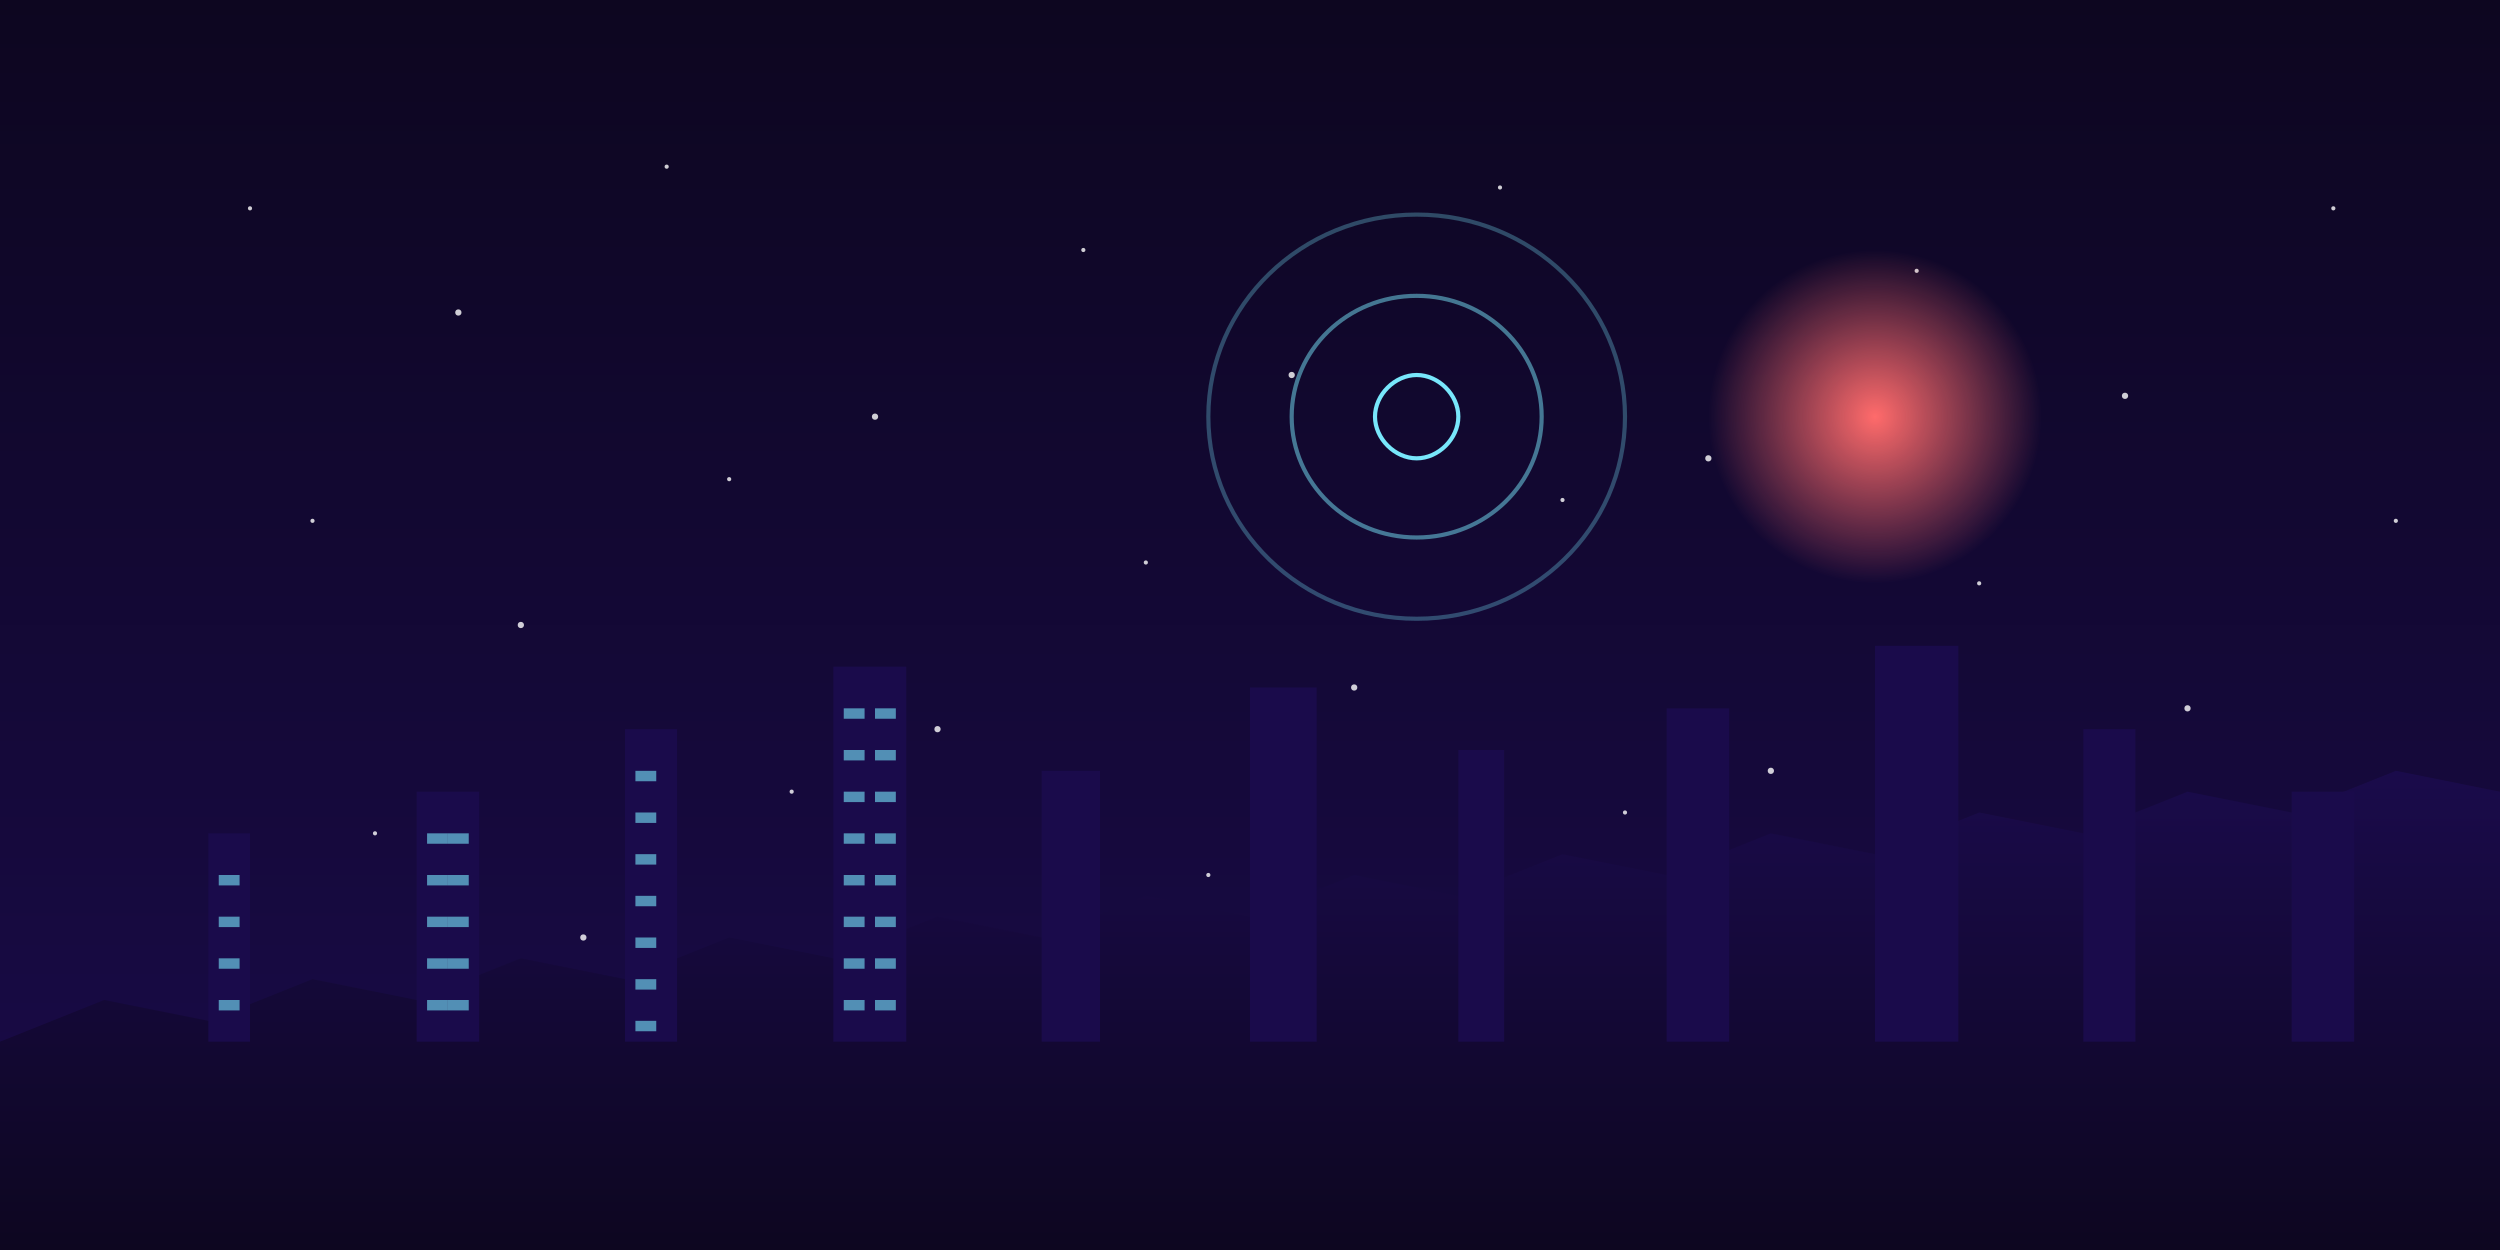 <svg width="1200" height="600" viewBox="0 0 1200 600" fill="none" xmlns="http://www.w3.org/2000/svg">
  <!-- 背景 -->
  <rect width="1200" height="600" fill="url(#paint0_linear)"/>

  <!-- 星空 -->
  <g opacity="0.8">
    <circle cx="120" cy="100" r="1" fill="white"/>
    <circle cx="220" cy="150" r="1.5" fill="white"/>
    <circle cx="320" cy="80" r="1" fill="white"/>
    <circle cx="420" cy="200" r="1.5" fill="white"/>
    <circle cx="520" cy="120" r="1" fill="white"/>
    <circle cx="620" cy="180" r="1.5" fill="white"/>
    <circle cx="720" cy="90" r="1" fill="white"/>
    <circle cx="820" cy="220" r="1.5" fill="white"/>
    <circle cx="920" cy="130" r="1" fill="white"/>
    <circle cx="1020" cy="190" r="1.5" fill="white"/>
    <circle cx="1120" cy="100" r="1" fill="white"/>

    <circle cx="150" cy="250" r="1" fill="white"/>
    <circle cx="250" cy="300" r="1.5" fill="white"/>
    <circle cx="350" cy="230" r="1" fill="white"/>
    <circle cx="450" cy="350" r="1.5" fill="white"/>
    <circle cx="550" cy="270" r="1" fill="white"/>
    <circle cx="650" cy="330" r="1.5" fill="white"/>
    <circle cx="750" cy="240" r="1" fill="white"/>
    <circle cx="850" cy="370" r="1.5" fill="white"/>
    <circle cx="950" cy="280" r="1" fill="white"/>
    <circle cx="1050" cy="340" r="1.5" fill="white"/>
    <circle cx="1150" cy="250" r="1" fill="white"/>

    <circle cx="180" cy="400" r="1" fill="white"/>
    <circle cx="280" cy="450" r="1.5" fill="white"/>
    <circle cx="380" cy="380" r="1" fill="white"/>
    <circle cx="480" cy="500" r="1.5" fill="white"/>
    <circle cx="580" cy="420" r="1" fill="white"/>
    <circle cx="680" cy="480" r="1.5" fill="white"/>
    <circle cx="780" cy="390" r="1" fill="white"/>
    <circle cx="880" cy="520" r="1.5" fill="white"/>
    <circle cx="980" cy="430" r="1" fill="white"/>
    <circle cx="1080" cy="490" r="1.5" fill="white"/>
    <circle cx="1180" cy="400" r="1" fill="white"/>
  </g>

  <!-- 行星 -->
  <g filter="url(#filter0_f)">
    <circle cx="900" cy="200" r="80" fill="url(#paint1_radial)"/>
  </g>

  <!-- 城市轮廓 -->
  <path d="M0 500L50 480L100 490L150 470L200 480L250 460L300 470L350 450L400 460L450 440L500 450L550 430L600 440L650 420L700 430L750 410L800 420L850 400L900 410L950 390L1000 400L1050 380L1100 390L1150 370L1200 380V600H0V500Z" fill="url(#paint2_linear)"/>

  <!-- 建筑物 -->
  <rect x="100" y="400" width="20" height="100" fill="#1A0B4B"/>
  <rect x="200" y="380" width="30" height="120" fill="#1A0B4B"/>
  <rect x="300" y="350" width="25" height="150" fill="#1A0B4B"/>
  <rect x="400" y="320" width="35" height="180" fill="#1A0B4B"/>
  <rect x="500" y="370" width="28" height="130" fill="#1A0B4B"/>
  <rect x="600" y="330" width="32" height="170" fill="#1A0B4B"/>
  <rect x="700" y="360" width="22" height="140" fill="#1A0B4B"/>
  <rect x="800" y="340" width="30" height="160" fill="#1A0B4B"/>
  <rect x="900" y="310" width="40" height="190" fill="#1A0B4B"/>
  <rect x="1000" y="350" width="25" height="150" fill="#1A0B4B"/>
  <rect x="1100" y="380" width="30" height="120" fill="#1A0B4B"/>

  <!-- 建筑物窗户 -->
  <g opacity="0.6">
    <rect x="105" y="420" width="10" height="5" fill="#78E7FB"/>
    <rect x="105" y="440" width="10" height="5" fill="#78E7FB"/>
    <rect x="105" y="460" width="10" height="5" fill="#78E7FB"/>
    <rect x="105" y="480" width="10" height="5" fill="#78E7FB"/>

    <rect x="205" y="400" width="10" height="5" fill="#78E7FB"/>
    <rect x="215" y="400" width="10" height="5" fill="#78E7FB"/>
    <rect x="205" y="420" width="10" height="5" fill="#78E7FB"/>
    <rect x="215" y="420" width="10" height="5" fill="#78E7FB"/>
    <rect x="205" y="440" width="10" height="5" fill="#78E7FB"/>
    <rect x="215" y="440" width="10" height="5" fill="#78E7FB"/>
    <rect x="205" y="460" width="10" height="5" fill="#78E7FB"/>
    <rect x="215" y="460" width="10" height="5" fill="#78E7FB"/>
    <rect x="205" y="480" width="10" height="5" fill="#78E7FB"/>
    <rect x="215" y="480" width="10" height="5" fill="#78E7FB"/>

    <rect x="305" y="370" width="10" height="5" fill="#78E7FB"/>
    <rect x="305" y="390" width="10" height="5" fill="#78E7FB"/>
    <rect x="305" y="410" width="10" height="5" fill="#78E7FB"/>
    <rect x="305" y="430" width="10" height="5" fill="#78E7FB"/>
    <rect x="305" y="450" width="10" height="5" fill="#78E7FB"/>
    <rect x="305" y="470" width="10" height="5" fill="#78E7FB"/>
    <rect x="305" y="490" width="10" height="5" fill="#78E7FB"/>

    <rect x="405" y="340" width="10" height="5" fill="#78E7FB"/>
    <rect x="420" y="340" width="10" height="5" fill="#78E7FB"/>
    <rect x="405" y="360" width="10" height="5" fill="#78E7FB"/>
    <rect x="420" y="360" width="10" height="5" fill="#78E7FB"/>
    <rect x="405" y="380" width="10" height="5" fill="#78E7FB"/>
    <rect x="420" y="380" width="10" height="5" fill="#78E7FB"/>
    <rect x="405" y="400" width="10" height="5" fill="#78E7FB"/>
    <rect x="420" y="400" width="10" height="5" fill="#78E7FB"/>
    <rect x="405" y="420" width="10" height="5" fill="#78E7FB"/>
    <rect x="420" y="420" width="10" height="5" fill="#78E7FB"/>
    <rect x="405" y="440" width="10" height="5" fill="#78E7FB"/>
    <rect x="420" y="440" width="10" height="5" fill="#78E7FB"/>
    <rect x="405" y="460" width="10" height="5" fill="#78E7FB"/>
    <rect x="420" y="460" width="10" height="5" fill="#78E7FB"/>
    <rect x="405" y="480" width="10" height="5" fill="#78E7FB"/>
    <rect x="420" y="480" width="10" height="5" fill="#78E7FB"/>
  </g>

  <!-- 悬浮环形结构 -->
  <g filter="url(#filter1_d)">
    <path d="M700 200C700 210.493 690.493 220 680 220C669.507 220 660 210.493 660 200C660 189.507 669.507 180 680 180C690.493 180 700 189.507 700 200Z" stroke="#78E7FB" stroke-width="2"/>
    <path d="M740 200C740 232.033 713.137 258 680 258C646.863 258 620 232.033 620 200C620 167.967 646.863 142 680 142C713.137 142 740 167.967 740 200Z" stroke="#78E7FB" stroke-opacity="0.5" stroke-width="2"/>
    <path d="M780 200C780 253.572 735.228 297 680 297C624.772 297 580 253.572 580 200C580 146.428 624.772 103 680 103C735.228 103 780 146.428 780 200Z" stroke="#78E7FB" stroke-opacity="0.3" stroke-width="2"/>
  </g>

  <defs>
    <filter id="filter0_f" x="720" y="20" width="360" height="360" filterUnits="userSpaceOnUse" color-interpolation-filters="sRGB">
      <feFlood flood-opacity="0" result="BackgroundImageFix"/>
      <feBlend mode="normal" in="SourceGraphic" in2="BackgroundImageFix" result="shape"/>
      <feGaussianBlur stdDeviation="50" result="effect1_foregroundBlur"/>
    </filter>
    <filter id="filter1_d" x="575" y="98" width="210" height="204" filterUnits="userSpaceOnUse" color-interpolation-filters="sRGB">
      <feFlood flood-opacity="0" result="BackgroundImageFix"/>
      <feColorMatrix in="SourceAlpha" type="matrix" values="0 0 0 0 0 0 0 0 0 0 0 0 0 0 0 0 0 0 127 0"/>
      <feOffset/>
      <feGaussianBlur stdDeviation="2"/>
      <feColorMatrix type="matrix" values="0 0 0 0 0.471 0 0 0 0 0.906 0 0 0 0 0.984 0 0 0 0.5 0"/>
      <feBlend mode="normal" in2="BackgroundImageFix" result="effect1_dropShadow"/>
      <feBlend mode="normal" in="SourceGraphic" in2="effect1_dropShadow" result="shape"/>
    </filter>
    <linearGradient id="paint0_linear" x1="600" y1="0" x2="600" y2="600" gradientUnits="userSpaceOnUse">
      <stop stop-color="#0D0620"/>
      <stop offset="1" stop-color="#1A0B4B"/>
    </linearGradient>
    <radialGradient id="paint1_radial" cx="0" cy="0" r="1" gradientUnits="userSpaceOnUse" gradientTransform="translate(900 200) rotate(90) scale(80)">
      <stop stop-color="#FF6B6B"/>
      <stop offset="1" stop-color="#FF6B6B" stop-opacity="0"/>
    </radialGradient>
    <linearGradient id="paint2_linear" x1="600" y1="370" x2="600" y2="600" gradientUnits="userSpaceOnUse">
      <stop stop-color="#1A0B4B"/>
      <stop offset="1" stop-color="#0D0620"/>
    </linearGradient>
  </defs>
</svg>
